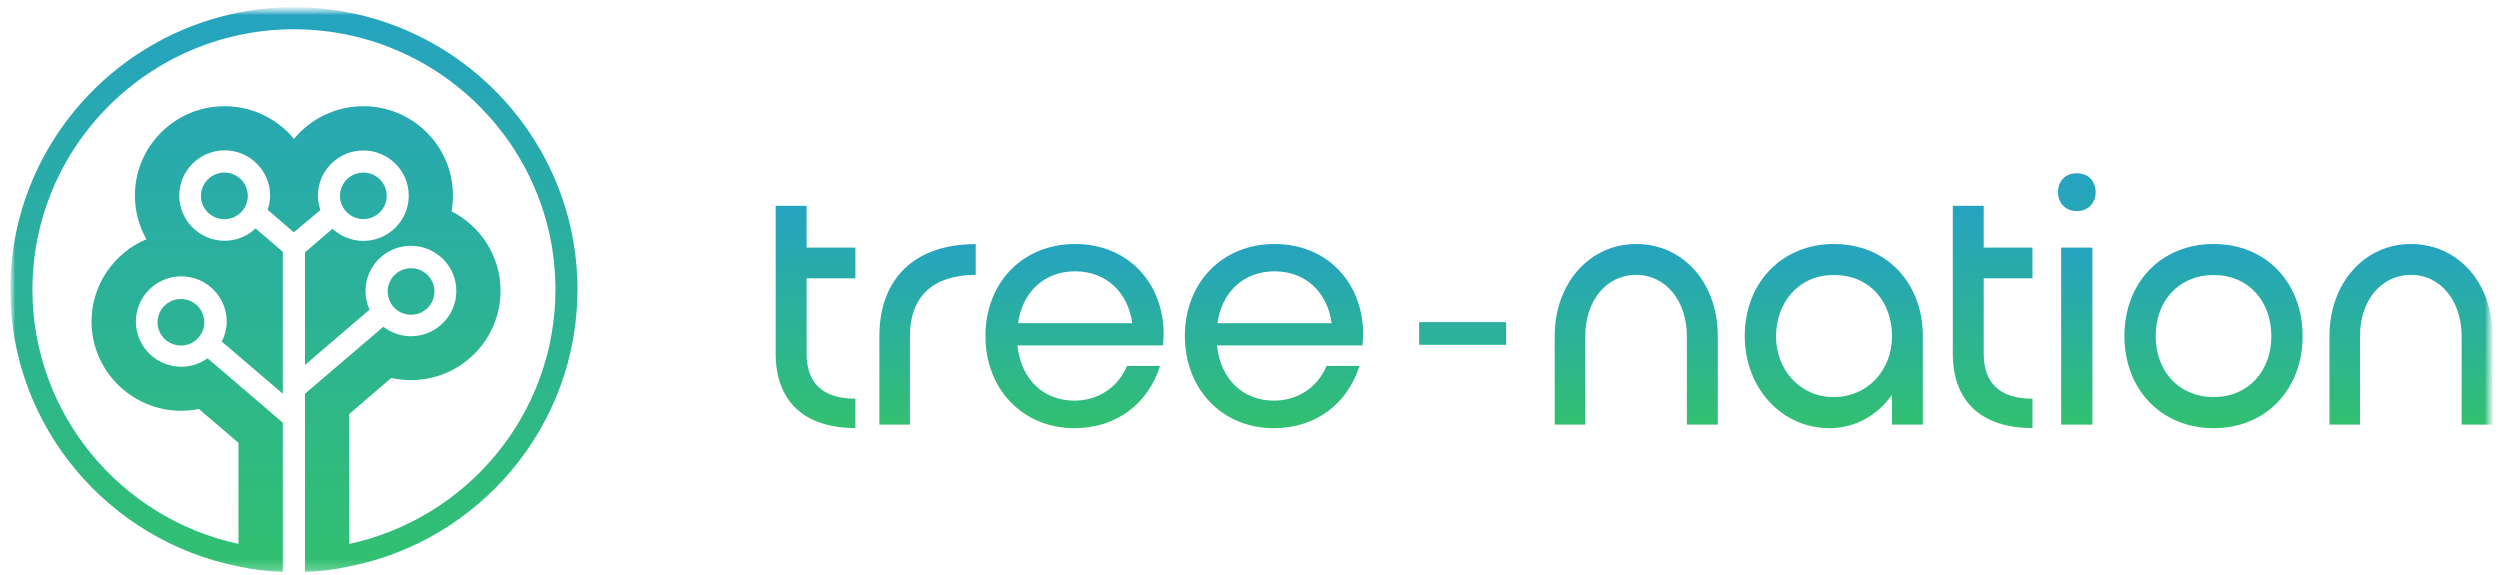 <svg width="248" height="57" viewBox="0 0 248 57" fill="none" xmlns="http://www.w3.org/2000/svg">
<mask id="mask0_1565_20072" style="mask-type:luminance" maskUnits="userSpaceOnUse" x="0" y="0" width="248" height="57">
<path d="M247.288 0.714H0.939V56.881H247.288V0.714Z" fill="white"/>
</mask>
<g mask="url(#mask0_1565_20072)">
<mask id="mask1_1565_20072" style="mask-type:luminance" maskUnits="userSpaceOnUse" x="0" y="0" width="248" height="57">
<path d="M247.288 0.715H0.939V56.877H247.288V0.715Z" fill="white"/>
</mask>
<g mask="url(#mask1_1565_20072)">
<path d="M206.022 17.188C204.892 17.188 204.155 17.957 204.155 19.081C204.155 20.134 204.892 20.939 206.022 20.939C207.151 20.939 207.889 20.134 207.889 19.081C207.889 17.957 207.151 17.188 206.022 17.188Z" fill="url(#paint0_linear_1565_20072)"/>
<path d="M80.016 20.417H76.949V35.091C76.949 39.694 79.66 42.463 84.855 42.463V39.552C81.502 39.552 80.016 37.895 80.016 35.091V27.612H84.855V24.559H80.016V20.417Z" fill="url(#paint1_linear_1565_20072)"/>
<path d="M87.234 33.341V42.121H90.265V33.341C90.265 29.412 92.56 27.27 96.792 27.27V24.217C90.764 24.205 87.234 27.613 87.234 33.341Z" fill="url(#paint2_linear_1565_20072)"/>
<path d="M106.647 24.205C101.428 24.205 97.755 28.063 97.755 33.341C97.755 38.571 101.428 42.476 106.576 42.476C110.772 42.476 113.911 40.015 115.076 36.299H111.795C110.951 38.37 108.977 39.743 106.576 39.743C103.544 39.743 101.286 37.672 100.929 34.264H115.361C115.397 33.909 115.433 33.495 115.433 33.139C115.433 28.075 111.902 24.205 106.647 24.205ZM112.318 32.063H100.988C101.428 28.939 103.604 26.915 106.659 26.915C109.738 26.915 111.902 28.998 112.318 32.063Z" fill="url(#paint3_linear_1565_20072)"/>
<path d="M126.43 24.205C121.211 24.205 117.538 28.063 117.538 33.341C117.538 38.571 121.211 42.476 126.358 42.476C130.555 42.476 133.694 40.015 134.859 36.299H131.59C130.746 38.37 128.773 39.743 126.371 39.743C123.339 39.743 121.08 37.672 120.724 34.264H135.156C135.192 33.909 135.227 33.495 135.227 33.139C135.216 28.075 131.685 24.205 126.43 24.205ZM132.101 32.063H120.771C121.211 28.939 123.387 26.915 126.442 26.915C129.522 26.915 131.685 28.998 132.101 32.063Z" fill="url(#paint4_linear_1565_20072)"/>
<path d="M140.778 32.086V34.062V34.205H149.409V34.062V32.086V31.956H140.778V32.086Z" fill="url(#paint5_linear_1565_20072)"/>
<path d="M162.31 24.205C157.685 24.205 154.226 28.098 154.226 33.341V42.121H157.257V33.341C157.257 29.791 159.374 27.27 162.298 27.27C165.294 27.27 167.339 29.909 167.339 33.341V42.121H170.406V33.341C170.418 28.11 167.006 24.205 162.31 24.205Z" fill="url(#paint6_linear_1565_20072)"/>
<path d="M181.902 24.205C176.825 24.205 173.08 27.992 173.08 33.341C173.08 38.5 176.754 42.476 181.474 42.476C184.018 42.476 186.241 41.21 187.68 39.175V42.121H190.746V33.341C190.746 28.146 187.227 24.205 181.902 24.205ZM181.902 39.388C178.584 39.388 176.183 36.713 176.183 33.352C176.183 30.157 178.3 27.282 181.902 27.282C185.682 27.282 187.692 30.157 187.692 33.352C187.68 36.784 185.218 39.388 181.902 39.388Z" fill="url(#paint7_linear_1565_20072)"/>
<path d="M196.784 20.417H193.718V35.091C193.718 39.694 196.427 42.463 201.623 42.463V39.552C198.27 39.552 196.784 37.895 196.784 35.091V27.612H201.623V24.559H196.784V20.417Z" fill="url(#paint8_linear_1565_20072)"/>
<path d="M207.567 24.56H204.465V42.121H207.567V24.56Z" fill="url(#paint9_linear_1565_20072)"/>
<path d="M219.599 24.205C214.344 24.205 210.741 28.063 210.741 33.341C210.741 38.571 214.344 42.476 219.599 42.476C224.817 42.476 228.419 38.583 228.419 33.341C228.419 28.075 224.829 24.205 219.599 24.205ZM219.599 39.388C216.175 39.388 213.844 36.855 213.844 33.352C213.844 29.802 216.175 27.282 219.599 27.282C222.987 27.282 225.317 29.814 225.317 33.352C225.317 36.855 222.987 39.388 219.599 39.388Z" fill="url(#paint10_linear_1565_20072)"/>
<path d="M239.165 24.205C234.541 24.205 231.082 28.098 231.082 33.341V42.121H234.112V33.341C234.112 29.791 236.229 27.27 239.153 27.27C242.149 27.27 244.194 29.909 244.194 33.341V42.121H247.261V33.341C247.285 28.11 243.861 24.205 239.165 24.205Z" fill="url(#paint11_linear_1565_20072)"/>
<path d="M29.16 0.715C13.645 0.715 1.02 13.282 1.02 28.725C1.02 42.298 10.768 53.647 23.667 56.191C25.094 56.499 26.556 56.688 28.054 56.747V41.931L20.588 35.541C19.851 36.062 18.959 36.382 17.985 36.382C15.5 36.382 13.479 34.37 13.479 31.896C13.479 29.423 15.5 27.412 17.985 27.412C20.469 27.412 22.49 29.423 22.49 31.896C22.49 32.618 22.3 33.281 22.003 33.885L28.054 39.056V24.974L25.355 22.666C24.547 23.412 23.477 23.885 22.288 23.885C19.803 23.885 17.782 21.873 17.782 19.4C17.782 16.927 19.803 14.915 22.288 14.915C24.773 14.915 26.794 16.927 26.794 19.4C26.794 19.897 26.699 20.359 26.544 20.808L29.148 23.045L31.787 20.832C31.632 20.382 31.537 19.909 31.537 19.412C31.537 16.939 33.558 14.927 36.043 14.927C38.528 14.927 40.548 16.939 40.548 19.412C40.548 21.885 38.528 23.897 36.043 23.897C34.854 23.897 33.784 23.435 32.987 22.69L30.253 25.033V36.204L36.661 30.713C36.4 30.145 36.257 29.53 36.257 28.867C36.257 26.394 38.278 24.382 40.763 24.382C43.247 24.382 45.268 26.394 45.268 28.867C45.268 31.34 43.247 33.352 40.763 33.352C39.728 33.352 38.789 32.997 38.028 32.417L30.253 39.056V56.747C31.751 56.688 33.213 56.499 34.64 56.191C47.539 53.647 57.287 42.298 57.287 28.725C57.287 13.282 44.674 0.715 29.16 0.715ZM34.64 53.954V41.068L38.813 37.494C39.443 37.636 40.097 37.707 40.763 37.707C45.672 37.707 49.655 33.731 49.655 28.855C49.655 25.424 47.681 22.43 44.793 20.962C44.888 20.453 44.935 19.933 44.935 19.388C44.935 14.501 40.941 10.537 36.043 10.537C33.273 10.537 30.8 11.803 29.16 13.779C27.531 11.803 25.046 10.537 22.276 10.537C17.366 10.537 13.384 14.513 13.384 19.388C13.384 20.962 13.8 22.453 14.525 23.731C11.327 25.08 9.08 28.228 9.08 31.896C9.08 36.784 13.075 40.748 17.973 40.748C18.567 40.748 19.15 40.689 19.732 40.571L23.655 43.931V53.954C11.993 51.446 3.219 41.091 3.219 28.725C3.219 14.489 14.858 2.904 29.16 2.904C43.461 2.904 55.1 14.489 55.1 28.725C55.1 41.091 46.314 51.446 34.64 53.954Z" fill="url(#paint12_linear_1565_20072)"/>
<path d="M19.935 19.425C19.935 20.703 20.969 21.744 22.253 21.744C23.537 21.744 24.583 20.715 24.583 19.437C24.583 18.159 23.549 17.117 22.265 17.117C20.969 17.129 19.935 18.159 19.935 19.425Z" fill="url(#paint13_linear_1565_20072)"/>
<path d="M36.044 21.732C37.324 21.732 38.362 20.699 38.362 19.425C38.362 18.15 37.324 17.117 36.044 17.117C34.763 17.117 33.726 18.15 33.726 19.425C33.726 20.699 34.763 21.732 36.044 21.732Z" fill="url(#paint14_linear_1565_20072)"/>
<path d="M17.948 34.275C19.228 34.275 20.266 33.242 20.266 31.968C20.266 30.693 19.228 29.66 17.948 29.66C16.668 29.66 15.63 30.693 15.63 31.968C15.63 33.242 16.668 34.275 17.948 34.275Z" fill="url(#paint15_linear_1565_20072)"/>
<path d="M40.774 31.223C42.055 31.223 43.093 30.189 43.093 28.915C43.093 27.641 42.055 26.607 40.774 26.607C39.494 26.607 38.456 27.641 38.456 28.915C38.456 30.189 39.494 31.223 40.774 31.223Z" fill="url(#paint16_linear_1565_20072)"/>
</g>
</g>
<defs>
<linearGradient id="paint0_linear_1565_20072" x1="206.02" y1="42.113" x2="206.02" y2="17.759" gradientUnits="userSpaceOnUse">
<stop stop-color="#32C070"/>
<stop offset="1" stop-color="#25A3C1"/>
</linearGradient>
<linearGradient id="paint1_linear_1565_20072" x1="80.901" y1="42.465" x2="80.901" y2="20.417" gradientUnits="userSpaceOnUse">
<stop stop-color="#32C070"/>
<stop offset="1" stop-color="#25A3C1"/>
</linearGradient>
<linearGradient id="paint2_linear_1565_20072" x1="92.019" y1="42.122" x2="92.019" y2="24.211" gradientUnits="userSpaceOnUse">
<stop stop-color="#32C070"/>
<stop offset="1" stop-color="#25A3C1"/>
</linearGradient>
<linearGradient id="paint3_linear_1565_20072" x1="106.591" y1="42.473" x2="106.591" y2="24.211" gradientUnits="userSpaceOnUse">
<stop stop-color="#32C070"/>
<stop offset="1" stop-color="#25A3C1"/>
</linearGradient>
<linearGradient id="paint4_linear_1565_20072" x1="126.38" y1="42.473" x2="126.38" y2="24.211" gradientUnits="userSpaceOnUse">
<stop stop-color="#32C070"/>
<stop offset="1" stop-color="#25A3C1"/>
</linearGradient>
<linearGradient id="paint5_linear_1565_20072" x1="145.092" y1="42.501" x2="145.092" y2="24.444" gradientUnits="userSpaceOnUse">
<stop stop-color="#32C070"/>
<stop offset="1" stop-color="#25A3C1"/>
</linearGradient>
<linearGradient id="paint6_linear_1565_20072" x1="162.323" y1="42.122" x2="162.323" y2="24.211" gradientUnits="userSpaceOnUse">
<stop stop-color="#32C070"/>
<stop offset="1" stop-color="#25A3C1"/>
</linearGradient>
<linearGradient id="paint7_linear_1565_20072" x1="181.914" y1="42.473" x2="181.914" y2="24.211" gradientUnits="userSpaceOnUse">
<stop stop-color="#32C070"/>
<stop offset="1" stop-color="#25A3C1"/>
</linearGradient>
<linearGradient id="paint8_linear_1565_20072" x1="197.672" y1="42.465" x2="197.672" y2="20.417" gradientUnits="userSpaceOnUse">
<stop stop-color="#32C070"/>
<stop offset="1" stop-color="#25A3C1"/>
</linearGradient>
<linearGradient id="paint9_linear_1565_20072" x1="206.021" y1="42.122" x2="206.021" y2="24.562" gradientUnits="userSpaceOnUse">
<stop stop-color="#32C070"/>
<stop offset="1" stop-color="#25A3C1"/>
</linearGradient>
<linearGradient id="paint10_linear_1565_20072" x1="219.586" y1="42.473" x2="219.586" y2="24.211" gradientUnits="userSpaceOnUse">
<stop stop-color="#32C070"/>
<stop offset="1" stop-color="#25A3C1"/>
</linearGradient>
<linearGradient id="paint11_linear_1565_20072" x1="239.183" y1="42.122" x2="239.183" y2="24.211" gradientUnits="userSpaceOnUse">
<stop stop-color="#32C070"/>
<stop offset="1" stop-color="#25A3C1"/>
</linearGradient>
<linearGradient id="paint12_linear_1565_20072" x1="29.157" y1="56.747" x2="29.157" y2="0.715" gradientUnits="userSpaceOnUse">
<stop stop-color="#32C070"/>
<stop offset="1" stop-color="#25A3C1"/>
</linearGradient>
<linearGradient id="paint13_linear_1565_20072" x1="22.253" y1="56.935" x2="22.253" y2="0.833" gradientUnits="userSpaceOnUse">
<stop stop-color="#32C070"/>
<stop offset="1" stop-color="#25A3C1"/>
</linearGradient>
<linearGradient id="paint14_linear_1565_20072" x1="36.044" y1="56.875" x2="36.044" y2="0.773" gradientUnits="userSpaceOnUse">
<stop stop-color="#32C070"/>
<stop offset="1" stop-color="#25A3C1"/>
</linearGradient>
<linearGradient id="paint15_linear_1565_20072" x1="17.942" y1="57.038" x2="17.942" y2="0.831" gradientUnits="userSpaceOnUse">
<stop stop-color="#32C070"/>
<stop offset="1" stop-color="#25A3C1"/>
</linearGradient>
<linearGradient id="paint16_linear_1565_20072" x1="40.773" y1="56.876" x2="40.773" y2="1.001" gradientUnits="userSpaceOnUse">
<stop stop-color="#32C070"/>
<stop offset="1" stop-color="#25A3C1"/>
</linearGradient>
</defs>
</svg>
